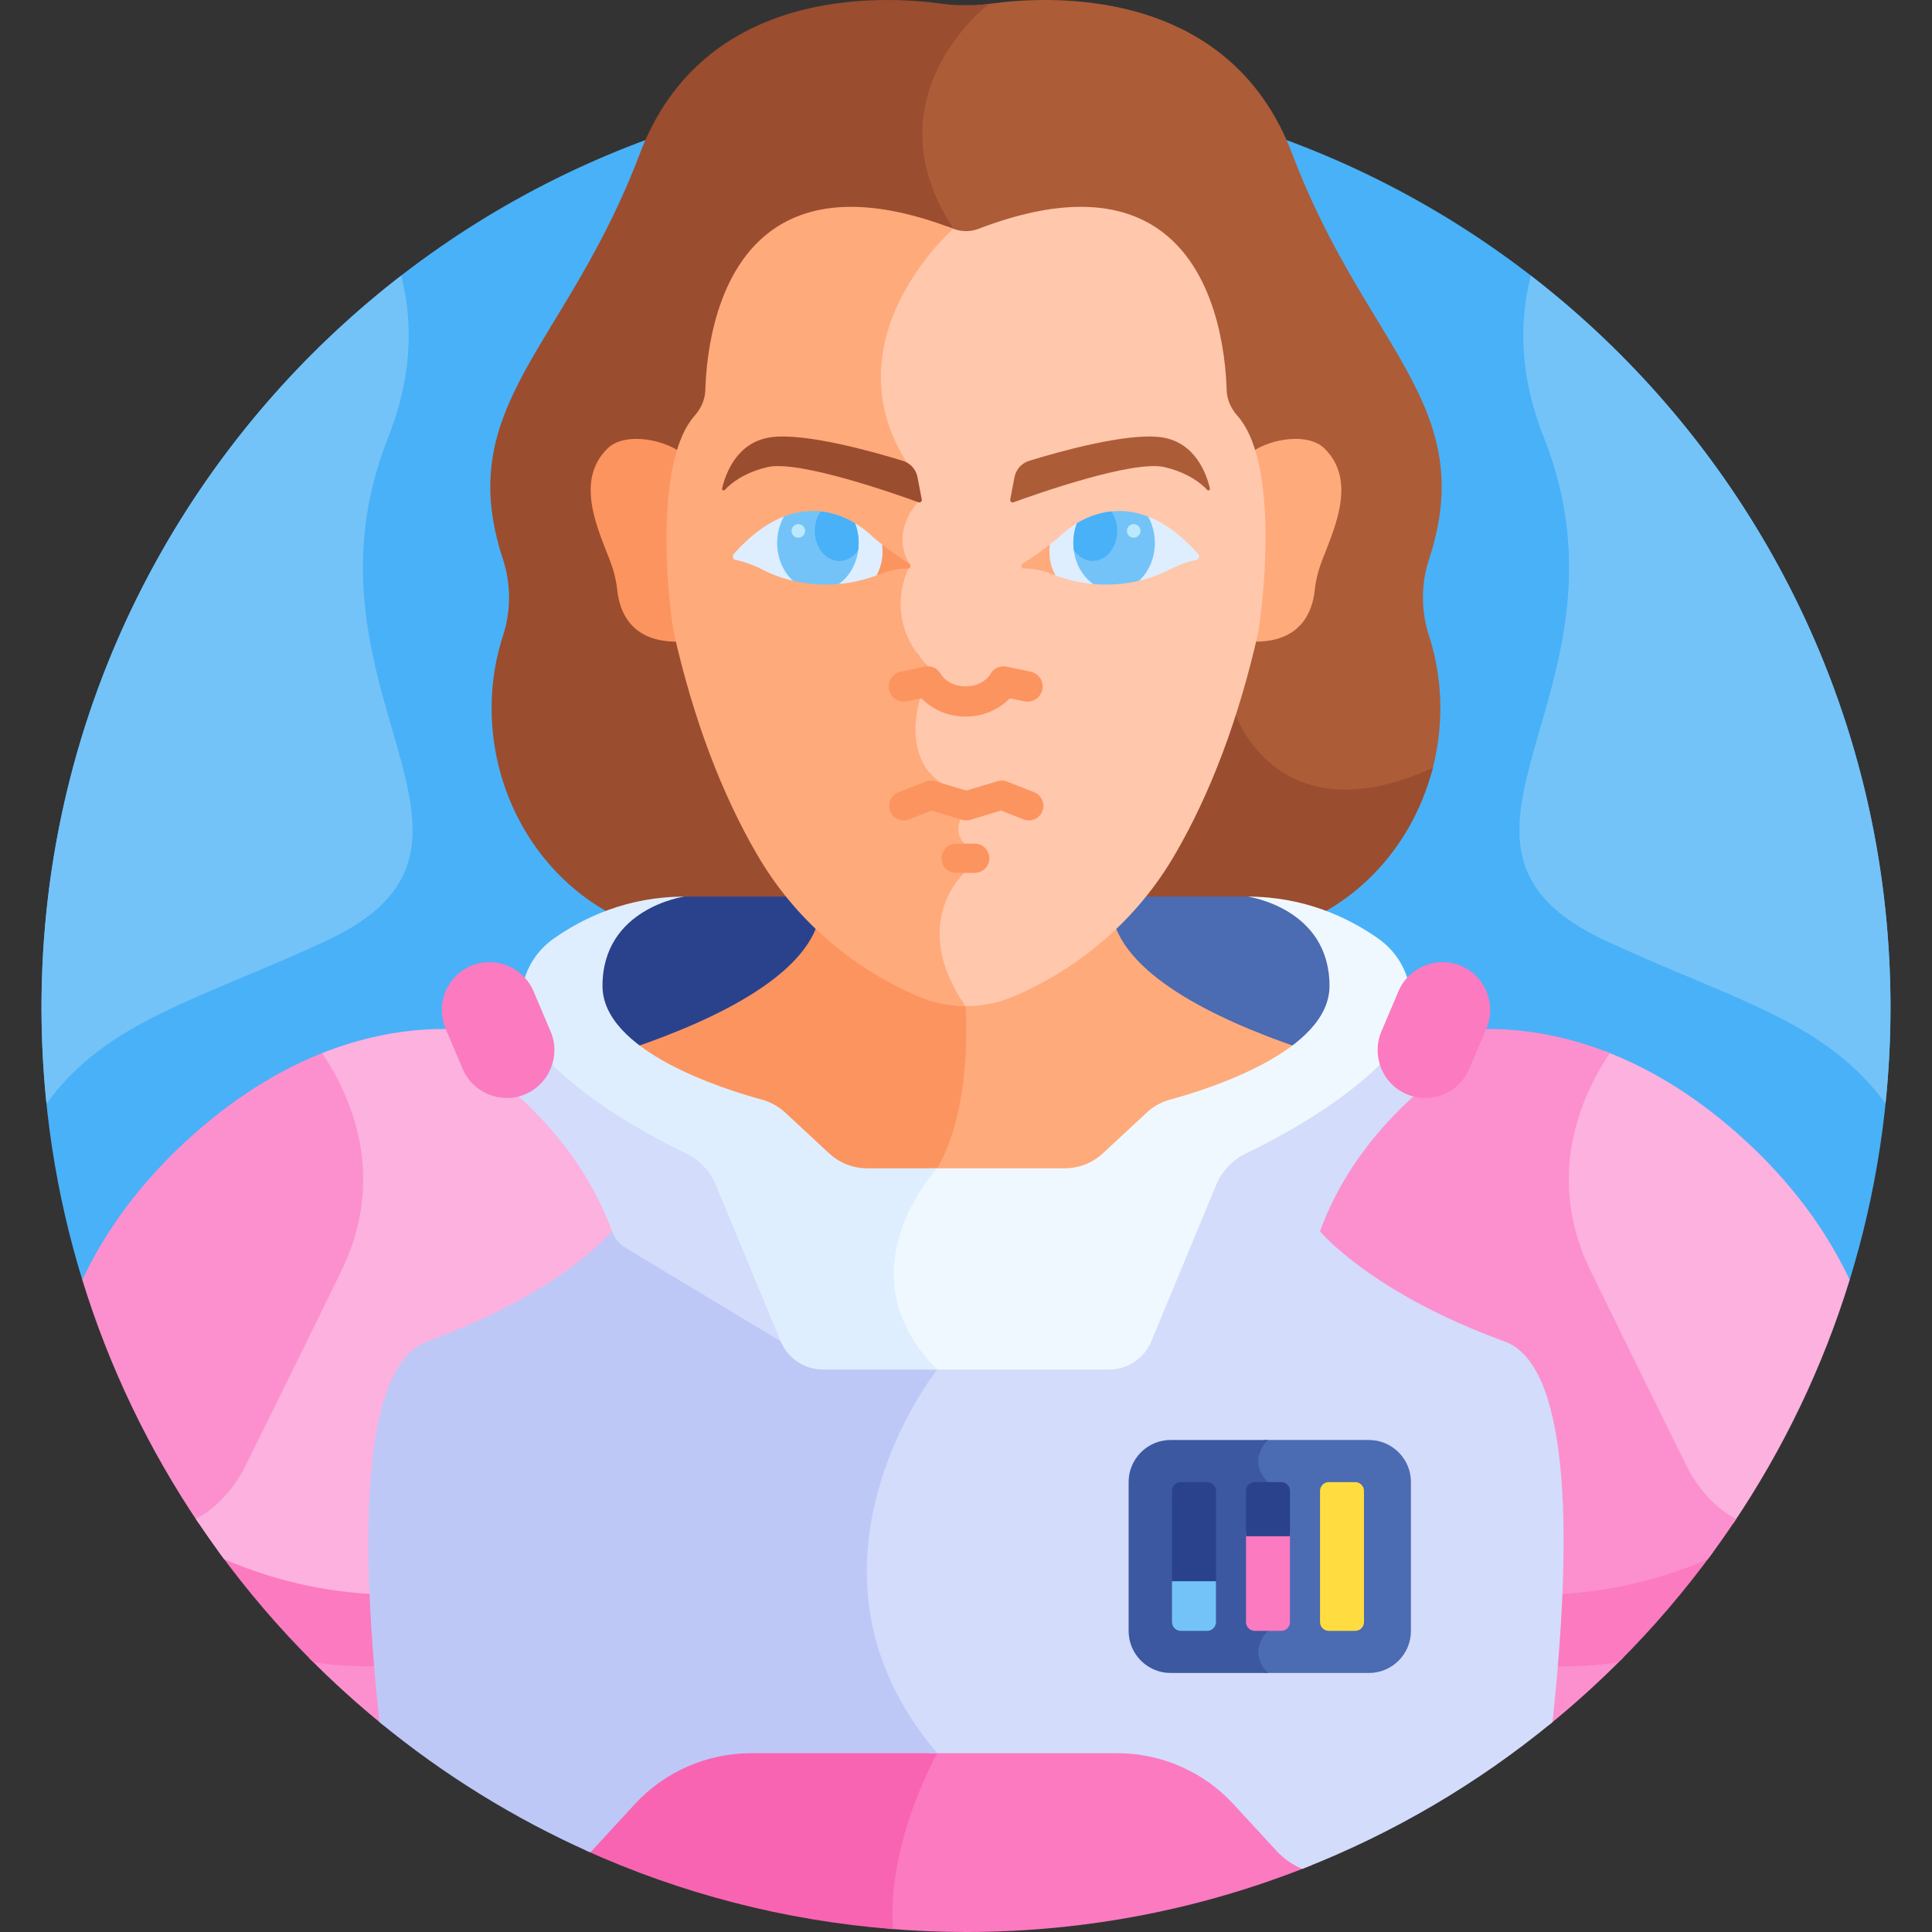 <svg id="Layer_1" enable-background="new 0 0 512 512" height="512" viewBox="0 0 512 512" width="512" xmlns="http://www.w3.org/2000/svg"><rect x="0" y="0" width="512" height="512" fill="#333333" stroke="none"/><g><path d="m21.81 339.172h468.38c7.024-22.817 10.812-47.053 10.812-72.174 0-135.311-109.691-245.002-245.002-245.002s-245.002 109.691-245.002 245.002c0 25.121 3.788 49.357 10.812 72.174z" fill="#49b1f7"/><path d="m259.291 1.475c-6.767 6.187-27.959 29.233-7.897 59.974 22.316 34.197 72.685 124.904 74.742 128.612.526 1.464 5.028 13.023 17.521 18.229 9.822 4.092 21.775 3.087 35.558-2.956 3.399-11.831 3.423-24.729-.539-36.948-2.172-6.696-2.054-13.811.02-20.121 13.514-41.099-16.767-56.004-36.241-107.489-16.931-44.769-64.837-41.939-80.335-39.751-1.233.174-2.276.253-3.214.29z" fill="#ad5c38"/><path d="m262.12 1.025c-2.648.373-4.447.319-6.12.322-1.693-.004-3.407.06-6.12-.322-15.498-2.187-63.405-5.017-80.337 39.752-19.474 51.484-49.755 66.39-36.241 107.489 2.075 6.31 2.192 13.424.021 20.121-10.262 31.644 6.114 67.883 39.036 78.201 25.977 8.142 54.173 13.851 83.642 13.851s57.665-5.709 83.641-13.851c20.875-6.542 35.084-23.51 40.082-43.116-41.127 18.712-52.214-14.027-52.214-14.027s-51.898-93.63-74.86-128.816 9.47-59.604 9.47-59.604z" fill="#9b4d2f"/><path d="m345.35 242.612c-6.937-4.484-14.683-4.997-14.683-4.997h-38.91c.631 6.683 1.901 13.991 4.372 20.48 2.702 7.097 22.669 17.451 29.99 19.47 5.927 1.634 11.705 3.533 17.386 5.658 6.042-4.598 10.329-15.226 10.329-21.942-.001-9.207-4.12-15.055-8.484-18.669z" fill="#4b6bb2"/><path d="m185.882 277.566c7.32-2.019 27.288-12.373 29.99-19.47 2.471-6.49 3.741-13.798 4.372-20.481h-38.91c-4.708 0-8.864 1.18-12.405 2.867.356-.079.709-.161 1.071-.235-.095.057-.19.114-.285.173-5.268 3.242-11.547 9.492-11.547 20.861 0 6.716 4.287 17.345 10.329 21.943 5.68-2.125 11.458-4.024 17.385-5.658z" fill="#2a428c"/><path d="m295.279 244.682c-7.637 7.163-16.563 13.025-26.529 17.337-5.072 2.194-10.61 3.014-16.031 2.462.512.886 1.055 1.777 1.662 2.676.217 3.273 1.407 26.6-7.294 41.711-.801 1.392-2.667 3.495-5.38 6.159 10.135 1.371 21.372 1.255 31.286-.385 24.12-3.992 43.705-10.577 56.638-19.043 7.427-4.861 13.895-10.327 19.367-16.338-22.964-7.395-48.734-18.961-53.719-34.579z" fill="#ffaa7b"/><path d="m255.849 266.646c-.469-.682-.909-1.36-1.322-2.035-3.856-.176-7.686-1.037-11.282-2.592-9.965-4.311-18.89-10.172-26.526-17.334-4.988 15.618-30.758 27.183-53.722 34.577 5.47 6.007 11.939 11.473 19.367 16.336 12.932 8.466 32.517 15.051 56.637 19.043 1.489.246 3.013.451 4.554.629 2.413-2.416 4.073-4.336 4.833-5.655 9.68-16.809 7.461-42.969 7.461-42.969z" fill="#fc9460"/><path d="m179.197 167.628s-4.761-30.13.722-48.073c-4.975-3.316-14.588-4.936-18.911-.709-8.851 8.653-2.366 21.72.738 29.974.953 2.534 1.568 5.098 1.846 7.666.604 5.58 3.629 13.747 16.174 13.555-.19-.804-.384-1.596-.569-2.413z" fill="#fc9460"/><path d="m350.992 118.846c-4.323-4.227-13.936-2.607-18.911.709 5.483 17.944.723 48.073.723 48.073-.185.817-.379 1.609-.569 2.413 12.545.193 15.57-7.975 16.174-13.555.278-2.568.893-5.132 1.845-7.666 3.104-8.254 9.589-21.321.738-29.974z" fill="#ffaa7b"/><path d="m327.953 110.219c-1.808-2.037-2.802-4.417-2.875-6.882-.28-9.382-2.649-32.346-18.564-42.943-11.288-7.517-27.158-7.439-47.168.235-2.159.828-4.537.828-6.697 0-.542-.208-1.069-.388-1.605-.585-4.656 4.209-32.191 31.138-12.299 62.439l3.525 9.367c-2.837 2.926-6.076 9.121-2.098 16.166l-.066.309c-3.022 4.654-5.85 15.506 3.59 25.633l-3.952 7.82c-.066.143-6.481 14.342 5.085 22.009l8.205 8.591c-.954 1.664-1.513 4.214.509 6.562l.745 6.259c-1.064 1.462-3.993 5.883-5.616 12.252-1.771 6.947-2.219 17.57 5.344 29.13 5.003.307 10.066-.542 14.735-2.562 18.097-7.83 32.792-20.745 42.495-37.351 9.557-16.353 17.015-36.171 22.175-58.942 2.233-14.2 4.612-46.148-5.468-57.507z" fill="#ffc7ab"/><path d="m255.581 231.315.031-7.723c-2.899-2.899-1.064-6.466-1.064-6.466l-5.047-9.588c-10.817-7.022-5.661-22.411-5.661-22.411l2.147-8.525c-12.436-12.436-5.226-25.96-5.226-25.96l.348-1c-5.474-8.929 2.32-16.791 2.32-16.791l-2.918-9.932c-21.268-33.257 12.138-62.29 12.138-62.29-20.01-7.671-35.879-7.75-47.166-.236-15.914 10.597-18.283 33.562-18.563 42.944-.074 2.466-1.067 4.845-2.876 6.882-9.966 11.23-7.783 44.039-5.458 57.546 5.149 22.727 12.607 42.544 22.165 58.902 9.703 16.606 24.398 29.521 42.495 37.351 4.006 1.733 8.302 2.606 12.602 2.626-15.261-22.168-.267-35.329-.267-35.329z" fill="#ffaa7b"/><path d="m100.155 440.579c-6.049.104-12.241-.394-18.41-1.374 6.341 6.416 13.034 12.479 20.046 18.167-.612-5.568-1.17-11.19-1.636-16.793z" fill="#fc90ce"/><path d="m57.843 411.081c7.633 10.479 16.067 20.338 25.23 29.468 5.765.799 11.532 1.169 17.165 1.006-.576-6.794-1.026-13.559-1.302-20.146-15.68-.926-29.442-5.011-41.093-10.328z" fill="#fb7ac0"/><path d="m51.667 300.281c-14.903 13.143-24.135 26.758-29.857 38.891 7.141 23.198 17.629 44.929 30.909 64.624 9.049-4.591 13.523-14.332 13.763-14.869.043-.082 7.186-14.376 25.325-51.453 12.258-25.055 2.876-46.866-5.052-58.927-10.789 4.101-22.746 10.85-35.088 21.734z" fill="#fc90ce"/><path d="m131.237 284.152c-3.4-2.429-4.02-7.163-1.508-10.386-7.003-1.323-23.609-2.926-44.343 5.316 7.789 11.654 17.179 32.989 5.073 57.732-18.347 37.5-25.347 51.5-25.347 51.5s-4.38 9.778-13.231 14.209c2.414 3.629 4.915 7.195 7.514 10.684 11.842 5.081 25.739 8.819 41.506 9.338-1.302-32.883 1.823-61.144 15.432-66.081 35.333-12.817 48.867-29.155 48.867-29.155-8.094-22.135-24.534-36.42-33.963-43.157z" fill="#fcb1df"/><path d="m411.845 440.579c-.466 5.603-1.023 11.224-1.637 16.792 7.013-5.688 13.706-11.751 20.047-18.167-6.169.981-12.362 1.479-18.41 1.375z" fill="#fc90ce"/><path d="m411.762 441.555c5.632.164 11.4-.207 17.165-1.006 9.163-9.13 17.596-18.989 25.229-29.468-11.65 5.318-25.413 9.402-41.092 10.328-.276 6.587-.726 13.351-1.302 20.146z" fill="#fb7ac0"/><path d="m460.333 300.281c-12.342-10.884-24.299-17.633-35.088-21.735-7.928 12.062-17.311 33.872-5.052 58.927 18.139 37.077 25.282 51.371 25.325 51.453.24.537 4.714 10.278 13.763 14.869 13.28-19.695 23.768-41.426 30.909-64.624-5.722-12.132-14.954-25.747-29.857-38.89z" fill="#fcb1df"/><path d="m452.605 413.208c2.599-3.489 5.099-7.055 7.514-10.684-8.852-4.431-13.231-14.209-13.231-14.209s-7-14-25.347-51.5c-12.106-24.743-2.716-46.078 5.073-57.732-20.733-8.242-37.34-6.639-44.343-5.316 2.512 3.223 1.891 7.957-1.508 10.386-9.429 6.737-25.868 21.022-33.963 43.157 0 0 13.534 16.338 48.867 29.155 13.609 4.937 16.734 33.198 15.432 66.081 15.767-.52 29.664-4.257 41.506-9.338z" fill="#fc90ce"/><path d="m326.895 476.135c-7.937-8.618-19.118-13.52-30.833-13.52-8.617 0-29.711 0-51.243 0 .571.728 1.154 1.455 1.76 2.181-1.645 3.082-6.831 13.42-9.688 26.303-1.585 7.144-2.146 13.835-1.728 20.01 6.87.579 13.816.891 20.837.891 32.476 0 63.469-6.334 91.831-17.809-3.579-.928-6.927-2.846-9.583-5.729z" fill="#fb7ac0"/><path d="m246.735 462.615c-17.551 0-35.632 0-47.687 0-11.716 0-22.896 4.902-30.833 13.52l-11.354 12.327c-.6.651-1.245 1.238-1.911 1.792 25.235 11.44 52.754 18.724 81.683 20.987-1.603-23.191 11.755-46.625 11.755-46.625-.569-.667-1.115-1.334-1.653-2.001z" fill="#f964b2"/><path d="m398.667 355.464c-35.333-12.817-48.867-29.155-48.867-29.155h-1.051c-.687.974-1.572 1.804-2.606 2.427l-41.038 24.729c-1.88 4.531-6.302 7.483-11.207 7.483-12.131 0-32.43 0-49.394 0 .601.708 1.233 1.415 1.906 2.122-2.599 3.52-10.735 15.411-15.22 31.868-4.824 17.703-6.03 44.068 15.242 69.677h49.629c11.716 0 22.897 4.902 30.833 13.52l11.354 12.327c1.97 2.139 4.322 3.748 6.865 4.819 24.216-9.46 46.558-22.659 66.315-38.892 4.882-45.506 5.534-94.288-12.761-100.925z" fill="#d3dcfb"/><path d="m246.5 360.948c-12.4 0-23.305 0-28.398 0-4.905 0-9.327-2.953-11.207-7.483l-41.038-24.729c-1.034-.623-1.919-1.453-2.606-2.427h-1.051s-13.534 16.338-48.867 29.155c-18.295 6.637-17.644 55.419-12.762 100.924 16.876 13.866 35.64 25.513 55.845 34.513.146-.149.301-.286.443-.44l11.354-12.327c7.937-8.618 19.118-13.52 30.833-13.52h49.34c-42-49.2 0-101.667 0-101.667-.664-.665-1.287-1.332-1.886-1.999z" fill="#bec8f7"/><path d="m183.822 305.685c-9.196-4.439-27.834-14.415-38.723-26.982-4.327-4.994-5.769-11.384-4.598-17.295l-1.646-1.569-11.679 12.398c-3.026 3.212-2.529 8.35 1.061 10.916 9.429 6.737 25.869 21.022 33.963 43.157.676 1.849 1.97 3.411 3.657 4.427l41.038 24.729h2l-17.201-41.46c-1.514-3.649-4.316-6.604-7.872-8.321z" fill="#d3dcfb"/><path d="m328.178 305.685c9.196-4.439 27.834-14.415 38.723-26.982 4.327-4.994 5.769-11.384 4.598-17.295l1.646-1.569 11.679 12.398c3.026 3.212 2.529 8.35-1.061 10.916-9.429 6.737-25.869 21.022-33.963 43.157-.676 1.849-1.97 3.411-3.657 4.427l-41.038 24.729h-2l17.201-41.46c1.514-3.649 4.316-6.604 7.872-8.321z" fill="#d3dcfb"/><path d="m365.201 248.692c-7.916-5.544-19.565-11.078-34.535-11.078 0 0 21.667 3 21.667 23.667 0 17.202-31.638 27.245-42.247 30.129-2.312.628-4.429 1.808-6.185 3.439l-11.633 10.803c-2.744 2.547-6.349 3.963-10.093 3.963-11.928 0-23.848 0-35.769 0-4.358 5.265-22.332 29.85-.108 53.333h47.6c4.905 0 9.327-2.953 11.207-7.483l17.201-41.46c1.513-3.648 4.315-6.603 7.872-8.32 9.196-4.439 27.835-14.415 38.723-26.982 7.942-9.168 6.235-23.052-3.7-30.011z" fill="#f0f8ff"/><path d="m229.824 309.615c-3.744 0-7.349-1.416-10.093-3.963l-11.633-10.803c-1.756-1.63-3.873-2.81-6.185-3.439-10.608-2.884-42.246-12.927-42.246-30.129 0-20.667 21.667-23.667 21.667-23.667-14.969 0-26.619 5.533-34.535 11.078-9.935 6.959-11.642 20.842-3.699 30.01 10.888 12.567 29.527 22.543 38.723 26.982 3.556 1.717 6.358 4.672 7.872 8.32l17.202 41.46c1.88 4.531 6.302 7.483 11.207 7.483h30.286c-25.933-25.933 0-53.333 0-53.333-6.189.001-12.379.001-18.566.001z" fill="#deeeff"/><path d="m362.798 381.615h-27.767s-5.824 5.336 0 11.159v39.422s-5.824 5.335 0 11.16h27.767c6.11 0 11.109-4.999 11.109-11.109v-39.522c.001-6.111-4.998-11.11-11.109-11.11z" fill="#4b6bb2"/><path d="m336.031 381.615h-25.823c-6.11 0-11.109 4.999-11.109 11.109v39.522c0 6.11 4.999 11.109 11.109 11.109h25.823c-5.824-5.824 0-11.16 0-11.16v-39.422c-5.824-5.822 0-11.158 0-11.158z" fill="#3c58a0"/><path d="m319.915 392.774h-6.996c-1.285 0-2.326 1.041-2.326 2.326v24.515h11.648v-24.515c0-1.284-1.042-2.326-2.326-2.326z" fill="#2a428c"/><path d="m339.529 432.196h-6.996c-1.284 0-2.326-1.041-2.326-2.326v-23.956h11.648v23.956c0 1.285-1.041 2.326-2.326 2.326z" fill="#fb7ac0"/><path d="m339.529 392.774h-6.996c-1.284 0-2.326 1.041-2.326 2.326v12.015h11.648v-12.015c0-1.284-1.041-2.326-2.326-2.326z" fill="#2a428c"/><path d="m359.144 432.196h-6.996c-1.284 0-2.326-1.041-2.326-2.326v-34.77c0-1.284 1.041-2.326 2.326-2.326h6.996c1.285 0 2.326 1.041 2.326 2.326v34.771c0 1.284-1.041 2.325-2.326 2.325z" fill="#ffdd40"/><path d="m319.915 432.196h-6.996c-1.285 0-2.326-1.041-2.326-2.326v-10.815h11.648v10.815c0 1.285-1.042 2.326-2.326 2.326z" fill="#73c3f9"/><path d="m139.214 289.977c-6.41 2.72-13.88-.3-16.599-6.71l-4.538-10.696c-2.72-6.41.3-13.88 6.71-16.6 6.41-2.72 13.88.3 16.6 6.71l4.538 10.696c2.718 6.411-.301 13.88-6.711 16.6z" fill="#fb7ac0"/><path d="m372.786 289.977c6.41 2.72 13.88-.3 16.599-6.71l4.538-10.696c2.72-6.41-.299-13.88-6.709-16.6-6.41-2.72-13.88.3-16.6 6.71l-4.538 10.696c-2.719 6.411.3 13.88 6.71 16.6z" fill="#fb7ac0"/><g><path d="m317.529 146.796c-4.747-5.354-9.327-8.446-13.572-10.022.833 2.011 1.3 4.34 1.275 6.821-.043 4.21-1.493 7.945-3.728 10.396 3.536-.795 6.299-1.945 8.003-2.829 3.45-1.789 6.053-2.5 7.599-2.783.643-.117.892-1.053.423-1.583z" fill="#deeeff"/></g><path d="m277.911 145.685c-.025 2.491.535 4.798 1.499 6.697 3.663 1.383 7.179 2.12 10.45 2.401-2.73-2.443-4.518-6.671-4.469-11.464.018-1.811.301-3.532.79-5.104-2.116 1.167-3.826 2.51-5.037 3.644-.889.831-1.995 1.732-3.164 2.63-.036.392-.064.79-.069 1.196z" fill="#deeeff"/><g><path d="m278.239 144.294c-2.524 1.957-5.427 3.921-7.265 5.128-.496.326-.303 1.212.264 1.219l.257.003c2.416.033 4.815.508 7.101 1.427.386.155.769.297 1.152.438-1.045-1.788-1.662-4.06-1.637-6.529.006-.576.055-1.137.128-1.686z" fill="#ffaa7b"/></g><g><path d="m285.396 138.665c-.595 1.548-.936 3.261-.953 5.069-.046 4.677 2.069 8.79 5.254 11.034 4.621.417 8.763-.06 12.16-.858 2.513-2.29 4.147-5.855 4.187-9.882.026-2.638-.635-5.097-1.788-7.143-7.719-2.984-14.345-.925-18.86 1.78z" fill="#73c3f9"/></g><g><path d="m296.076 140.7c0-1.975-.591-3.778-1.565-5.169-3.556.376-6.65 1.658-9.115 3.135-.595 1.548-.936 3.261-.954 5.069-.007.697.04 1.38.125 2.048 1.193 1.756 2.991 2.875 5.004 2.875 3.593-.001 6.505-3.564 6.505-7.958z" fill="#49b1f7"/></g><g><path d="m302.238 140.695c0 .994-.806 1.8-1.801 1.8-.994 0-1.8-.806-1.8-1.8s.806-1.8 1.8-1.8c.995 0 1.801.806 1.801 1.8z" fill="#bbe8fc"/></g><g><path d="m320.635 129.448c-.856-3.697-3.787-12.218-12.786-13.551-9.086-1.346-27.626 3.921-35.119 6.228-1.996.615-3.487 2.283-3.879 4.334l-1.128 5.913c-.096.502.392.917.872.741 5.656-2.064 31.723-11.299 40.031-9.318 6.335 1.51 9.748 4.358 11.288 6.035.292.318.818.039.721-.382z" fill="#ad5c38"/></g><g><path d="m194.472 146.796c4.747-5.354 9.327-8.446 13.572-10.022-.833 2.011-1.3 4.34-1.275 6.821.043 4.21 1.493 7.945 3.728 10.396-3.536-.795-6.299-1.945-8.004-2.829-3.45-1.789-6.053-2.5-7.599-2.783-.643-.117-.892-1.053-.422-1.583z" fill="#deeeff"/></g><path d="m232.818 152.295c.919-1.974 1.448-4.317 1.423-6.834-.003-.281-.02-.557-.038-.832-1.237-.944-2.411-1.896-3.347-2.771-1.211-1.133-2.921-2.477-5.037-3.644.489 1.572.772 3.293.79 5.104.048 4.793-1.739 9.021-4.469 11.464 3.339-.287 6.932-1.047 10.678-2.487z" fill="#deeeff"/><g><path d="m233.761 144.294c2.524 1.957 5.427 3.921 7.265 5.128.496.326.303 1.212-.265 1.219l-.257.003c-2.416.033-4.815.508-7.101 1.427-.386.155-.769.297-1.152.438 1.045-1.788 1.662-4.06 1.637-6.529-.005-.576-.054-1.137-.127-1.686z" fill="#fc9460"/></g><g><path d="m226.605 138.665c.595 1.548.936 3.261.954 5.069.046 4.677-2.069 8.79-5.254 11.034-4.621.417-8.763-.06-12.16-.858-2.513-2.29-4.148-5.855-4.187-9.882-.026-2.638.635-5.097 1.789-7.143 7.716-2.984 14.342-.925 18.858 1.78z" fill="#73c3f9"/></g><g><path d="m215.924 140.7c0-1.975.591-3.778 1.565-5.169 3.556.376 6.651 1.658 9.115 3.135.595 1.548.936 3.261.954 5.069.007.697-.04 1.38-.125 2.048-1.193 1.756-2.992 2.875-5.004 2.875-3.592-.001-6.505-3.564-6.505-7.958z" fill="#49b1f7"/></g><g><path d="m209.762 140.695c0 .994.806 1.8 1.801 1.8.994 0 1.8-.806 1.8-1.8s-.806-1.8-1.8-1.8-1.801.806-1.801 1.8z" fill="#bbe8fc"/></g><g><path d="m191.365 129.448c.856-3.697 3.787-12.218 12.786-13.551 9.087-1.346 27.626 3.921 35.119 6.228 1.996.615 3.488 2.283 3.879 4.334l1.128 5.913c.096.502-.392.917-.872.741-5.656-2.064-31.723-11.299-40.031-9.318-6.335 1.51-9.748 4.358-11.288 6.035-.292.318-.818.039-.721-.382z" fill="#9b4d2f"/></g><g fill="#fc9460"><path d="m238.086 209.96 7.181-2.832c.807-.318 1.7-.355 2.531-.104l8.276 2.496 8.275-2.496c.832-.251 1.724-.214 2.531.104l7.181 2.832c1.984.782 2.958 3.025 2.176 5.009-.78 1.978-3.019 2.96-5.009 2.176l-5.934-2.34-8.071 2.434c-.782.244-1.597.227-2.302-.001l-8.069-2.433-5.934 2.34c-1.981.779-4.224-.187-5.009-2.176-.781-1.984.193-4.227 2.177-5.009z"/><path d="m253.363 223.592h4.956c2.133 0 3.861 1.729 3.861 3.861 0 2.133-1.729 3.861-3.861 3.861h-4.956c-2.133 0-3.861-1.729-3.861-3.861 0-2.133 1.728-3.861 3.861-3.861z"/><path d="m238.68 178.01 6.293-1.325c1.811-.379 3.493.369 4.296 1.906 1.349 2.091 3.818 3.307 6.634 3.307 2.815 0 5.283-1.217 6.601-3.255.833-1.59 2.519-2.337 4.328-1.959l6.293 1.325c2.165.456 3.556 2.589 3.1 4.754-.455 2.163-2.587 3.555-4.754 3.101l-3.508-.739c-.045-.01-.091-.014-.136-.014-.171 0-.338.067-.463.189-6.214 6.138-16.713 6.138-22.926.001-.157-.156-.383-.222-.598-.176l-3.508.739c-2.166.453-4.298-.937-4.754-3.101-.455-2.164.936-4.297 3.102-4.753z"/></g><path d="m102.914 115.79c6.591-16.596 6.396-31.032 3.409-42.753-57.978 44.807-95.325 115.018-95.325 193.961 0 8.6.455 17.093 1.32 25.464 16.024-21.97 40.069-27.367 73.929-43.037 55.579-25.723-10.166-66.067 16.667-133.635z" fill="#73c3f9"/><path d="m409.086 115.79c-6.591-16.596-6.397-31.032-3.409-42.753 57.978 44.807 95.324 115.018 95.324 193.961 0 8.6-.455 17.093-1.32 25.464-16.024-21.97-40.069-27.367-73.929-43.037-55.578-25.723 10.167-66.067-16.666-133.635z" fill="#73c3f9"/></g></svg>